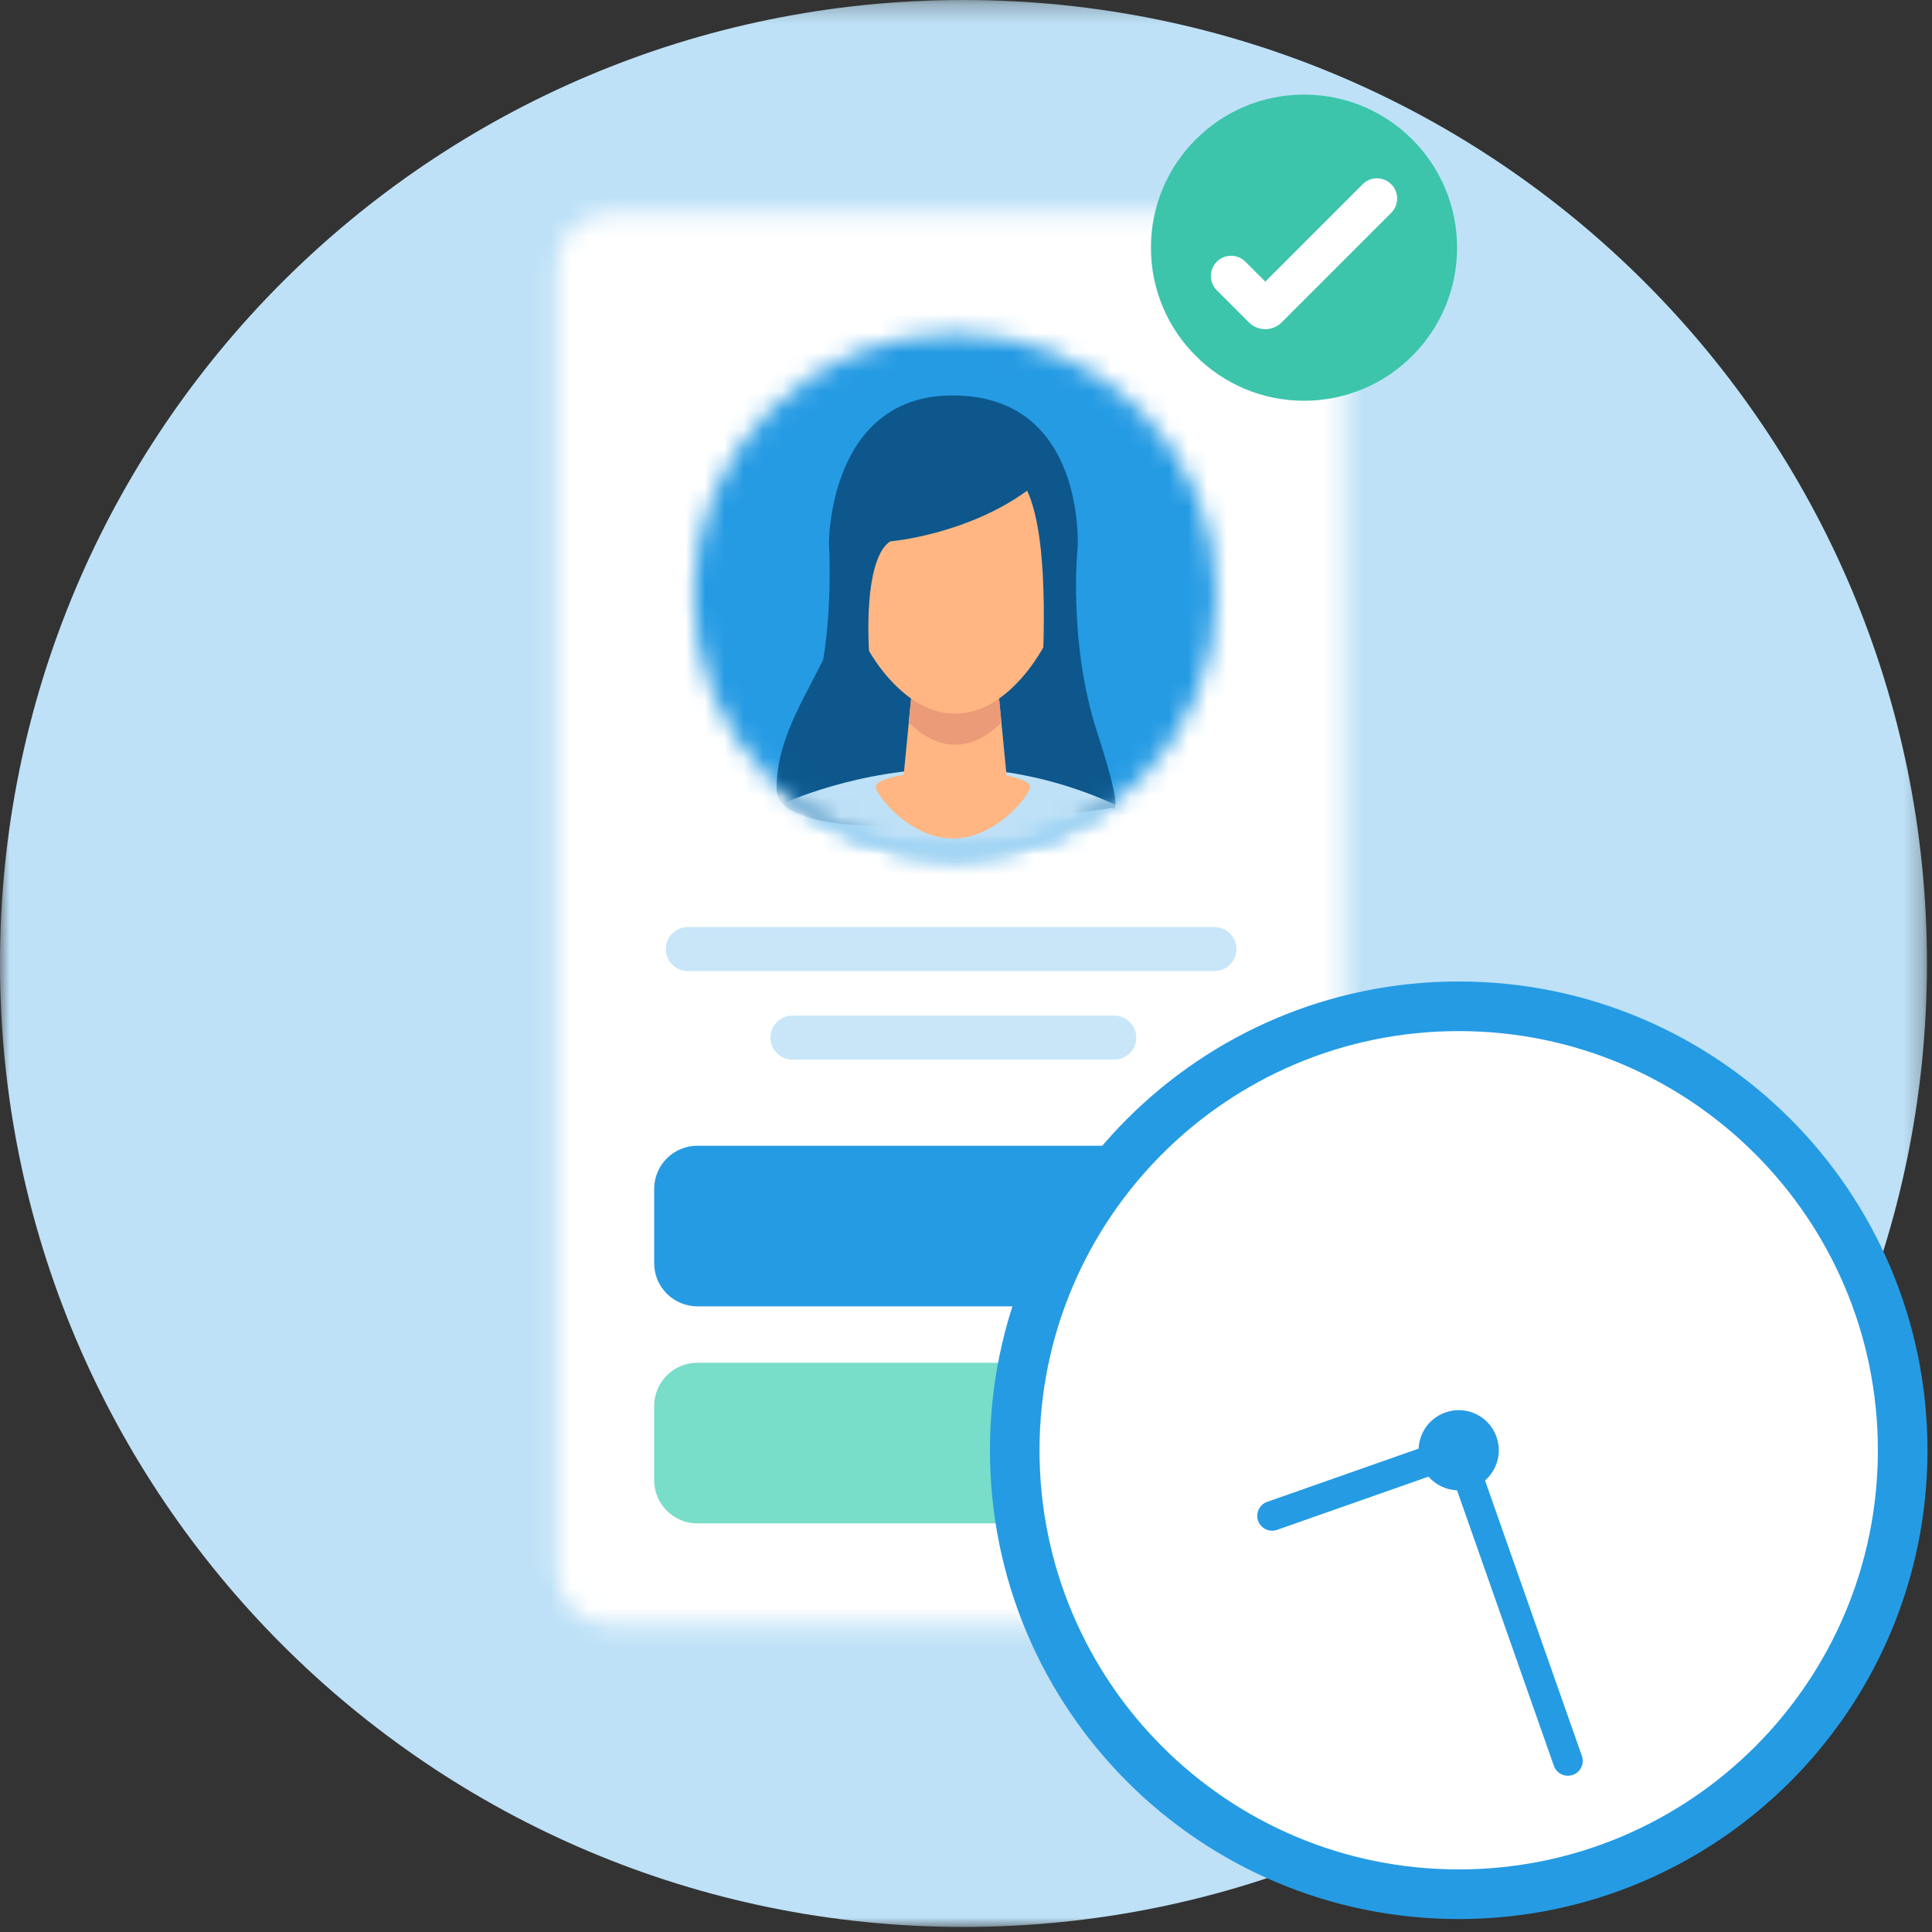 <?xml version="1.0" encoding="UTF-8"?>
<svg width="100px" height="100px" viewBox="0 0 100 100" version="1.1" xmlns="http://www.w3.org/2000/svg" xmlns:xlink="http://www.w3.org/1999/xlink">
    <rect x="0" y="0" width="100" height="100" fill="#333333" stroke="none"/>
    <!-- Generator: Sketch 53.2 (72643) - https://sketchapp.com -->
    <title>Group 36</title>
    <desc>Created with Sketch.</desc>
    <defs>
        <polygon id="path-1" points="0 0.261 99.739 0.261 99.739 100 0 100"></polygon>
        <path d="M3.595,0.281 C2.063,0.281 0.82,1.524 0.82,3.057 L0.82,3.057 L0.82,70.568 C0.82,72.101 2.063,73.344 3.595,73.344 L3.595,73.344 L38.803,73.344 C40.337,73.344 41.58,72.101 41.58,70.568 L41.58,70.568 L41.58,3.057 C41.58,1.524 40.337,0.281 38.803,0.281 L38.803,0.281 L3.595,0.281 Z" id="path-3"></path>
        <path d="M0.896,14.056 C0.896,21.535 6.958,27.598 14.437,27.598 L14.437,27.598 C21.915,27.598 27.978,21.535 27.978,14.056 L27.978,14.056 C27.978,6.577 21.915,0.515 14.437,0.515 L14.437,0.515 C6.958,0.515 0.896,6.577 0.896,14.056 L0.896,14.056 Z" id="path-5"></path>
    </defs>
    <g id="Page-1" stroke="none" stroke-width="1" fill="none" fill-rule="evenodd">
        <g id="pricing-page-v3" transform="translate(-518, -393)">
            <g id="plans-cards" transform="translate(170, 341)">
                <g id="t&amp;a" transform="translate(269, 28)">
                    <g id="Group-36" transform="translate(79, 23)">
                        <g id="Group-3" transform="translate(0, 0.739)">
                            <mask id="mask-2" fill="white">
                                <use xlink:href="#path-1"></use>
                            </mask>
                            <g id="Clip-2"></g>
                            <path d="M99.739,50.13 C99.739,77.672 77.411,100 49.869,100 C22.327,100 0,77.672 0,50.13 C0,22.588 22.327,0.261 49.869,0.261 C77.411,0.261 99.739,22.588 99.739,50.13" id="Fill-1" fill="#BEE1F7" mask="url(#mask-2)"></path>
                        </g>
                        <g id="Group-10" transform="translate(28, 11.739)">
                            <mask id="mask-4" fill="white">
                                <use xlink:href="#path-3"></use>
                            </mask>
                            <g id="Clip-5"></g>
                            <polygon id="Fill-4" fill="#FFFFFF" mask="url(#mask-4)" points="-2.718 78.333 44.193 78.333 44.193 -3.286 -2.718 -3.286"></polygon>
                            <path d="M34.859,39.523 L7.604,39.523 C6.974,39.523 6.463,39.013 6.463,38.384 C6.463,37.754 6.974,37.245 7.604,37.245 L34.859,37.245 C35.489,37.245 35.999,37.754 35.999,38.384 C35.999,39.013 35.489,39.523 34.859,39.523" id="Fill-6" fill="#C8E6F8" mask="url(#mask-4)"></path>
                            <path d="M29.674,44.107 L13.018,44.107 C12.389,44.107 11.878,43.597 11.878,42.968 C11.878,42.338 12.389,41.829 13.018,41.829 L29.674,41.829 C30.303,41.829 30.814,42.338 30.814,42.968 C30.814,43.597 30.303,44.107 29.674,44.107" id="Fill-7" fill="#C8E6F8" mask="url(#mask-4)"></path>
                            <path d="M34.366,56.877 L8.096,56.877 C6.861,56.877 5.859,55.875 5.859,54.64 L5.859,50.802 C5.859,49.566 6.861,48.564 8.096,48.564 L34.366,48.564 C35.601,48.564 36.603,49.566 36.603,50.802 L36.603,54.64 C36.603,55.875 35.601,56.877 34.366,56.877" id="Fill-8" fill="#259BE4" mask="url(#mask-4)"></path>
                            <path d="M34.366,68.11 L8.096,68.11 C6.861,68.11 5.859,67.108 5.859,65.872 L5.859,62.035 C5.859,60.798 6.861,59.797 8.096,59.797 L34.366,59.797 C35.601,59.797 36.603,60.798 36.603,62.035 L36.603,65.872 C36.603,67.108 35.601,68.11 34.366,68.11" id="Fill-9" fill="#78DDC9" mask="url(#mask-4)"></path>
                        </g>
                        <g id="Group-20" transform="translate(35, 17.739)">
                            <mask id="mask-6" fill="white">
                                <use xlink:href="#path-5"></use>
                            </mask>
                            <g id="Clip-12"></g>
                            <polygon id="Fill-11" fill="#259BE4" mask="url(#mask-6)" points="0.361 29.475 29.031 29.475 29.031 -0.626 0.361 -0.626"></polygon>
                            <path d="M7.907,11.347 C7.907,11.347 8.362,15.902 7.603,17.422 C6.508,19.62 5.193,21.64 5.193,24.085 C5.193,27.8 22.563,25.082 22.563,25.082 C22.563,25.082 23.301,25.821 21.785,21.148 C20.268,16.476 20.778,11.576 20.778,11.576 L7.907,11.347 Z" id="Fill-13" fill="#0D578C" mask="url(#mask-6)"></path>
                            <path d="M5.513,24.862 C5.513,24.862 9.395,23.03 14.437,23.03 C19.48,23.03 23.445,25.274 23.445,25.274 C23.445,25.274 21.27,27.633 14.551,27.825 C8.135,28.009 5.513,24.862 5.513,24.862" id="Fill-14" fill="#BEE1F7" mask="url(#mask-6)"></path>
                            <polygon id="Fill-15" fill="#FFB682" mask="url(#mask-6)" points="16.426 16.466 12.446 16.466 11.68 24.356 17.193 24.356"></polygon>
                            <path d="M16.426,16.466 L12.446,16.466 L12.039,20.65 C12.072,20.683 12.105,20.717 12.138,20.749 C12.824,21.408 13.597,21.809 14.437,21.809 C15.277,21.809 16.049,21.408 16.736,20.749 C16.769,20.717 16.8,20.684 16.832,20.652 L16.426,16.466 Z" id="Fill-16" fill="#EB9B78" mask="url(#mask-6)"></path>
                            <path d="M20.584,11.008 C20.584,13.686 19.327,17.313 17.016,19.19 C16.245,19.816 15.379,20.196 14.437,20.196 C13.495,20.196 12.628,19.816 11.857,19.19 C9.546,17.313 8.29,13.686 8.29,11.008 C8.29,7.438 10.669,4.543 14.437,4.543 C18.204,4.543 20.584,7.438 20.584,11.008" id="Fill-17" fill="#FFB682" mask="url(#mask-6)"></path>
                            <path d="M14.152,3.731 C7.891,3.843 7.907,11.347 7.907,11.347 C7.907,11.347 8.095,14.563 7.604,17.422 C7.955,16.966 10.268,20.234 10.104,18.607 C9.653,14.139 10.226,11.796 11.085,11.284 C11.085,11.284 15.025,10.945 18.166,8.657 C19.45,11.428 18.922,18.002 18.916,19.325 C18.916,19.325 20.523,13.402 20.779,11.576 C20.779,11.576 21.232,3.603 14.152,3.731" id="Fill-18" fill="#0D578C" mask="url(#mask-6)"></path>
                            <path d="M18.321,23.983 C18.321,24.424 16.532,26.668 14.325,26.668 C12.118,26.668 10.329,24.424 10.329,23.983 C10.329,23.542 12.118,23.183 14.325,23.183 C16.532,23.183 18.321,23.542 18.321,23.983" id="Fill-19" fill="#FFB682" mask="url(#mask-6)"></path>
                        </g>
                        <g id="Group-35" transform="translate(51, 5.739)">
                            <path d="M48.766,70.326 C48.766,83.727 37.903,94.591 24.502,94.591 C11.102,94.591 0.239,83.727 0.239,70.326 C0.239,56.926 11.102,46.062 24.502,46.062 C37.903,46.062 48.766,56.926 48.766,70.326" id="Fill-21" fill="#259BE4"></path>
                            <path d="M46.198,70.326 C46.198,82.308 36.484,92.022 24.502,92.022 C12.519,92.022 2.805,82.308 2.805,70.326 C2.805,58.344 12.519,48.63 24.502,48.63 C36.484,48.63 46.198,58.344 46.198,70.326" id="Fill-23" fill="#FFFFFF"></path>
                            <path d="M22.543,71.015 C22.924,72.096 24.108,72.664 25.19,72.285 C26.272,71.905 26.841,70.719 26.46,69.638 C26.08,68.556 24.895,67.988 23.814,68.368 C22.731,68.748 22.163,69.933 22.543,71.015" id="Fill-25" fill="#259BE4"></path>
                            <path d="M30.154,87.174 C29.837,87.174 29.54,86.976 29.428,86.66 L23.777,70.581 C23.636,70.181 23.846,69.742 24.247,69.602 C24.648,69.461 25.086,69.671 25.226,70.071 L30.879,86.151 C31.019,86.551 30.809,86.989 30.409,87.13 C30.324,87.159 30.238,87.174 30.154,87.174" id="Fill-27" fill="#259BE4"></path>
                            <path d="M14.843,74.491 C14.526,74.491 14.23,74.293 14.118,73.977 C13.978,73.577 14.188,73.138 14.588,72.997 L24.247,69.602 C24.649,69.462 25.086,69.672 25.227,70.072 C25.367,70.472 25.157,70.911 24.757,71.052 L15.098,74.447 C15.013,74.476 14.928,74.491 14.843,74.491" id="Fill-29" fill="#259BE4"></path>
                            <path d="M24.418,8.081 C24.418,12.456 20.871,16.004 16.495,16.004 C12.12,16.004 8.572,12.456 8.572,8.081 C8.572,3.705 12.12,0.157 16.495,0.157 C20.871,0.157 24.418,3.705 24.418,8.081" id="Fill-31" fill="#3CC5AB"></path>
                            <path d="M13.644,11.949 L11.981,10.286 C11.573,9.878 11.573,9.216 11.981,8.806 C12.389,8.398 13.052,8.398 13.46,8.806 L14.491,9.838 L19.532,4.797 C19.94,4.388 20.602,4.388 21.01,4.797 C21.419,5.205 21.419,5.867 21.01,6.276 L15.337,11.949 C14.87,12.417 14.112,12.417 13.644,11.949" id="Fill-33" fill="#FFFFFF"></path>
                        </g>
                    </g>
                </g>
            </g>
        </g>
    </g>
</svg>